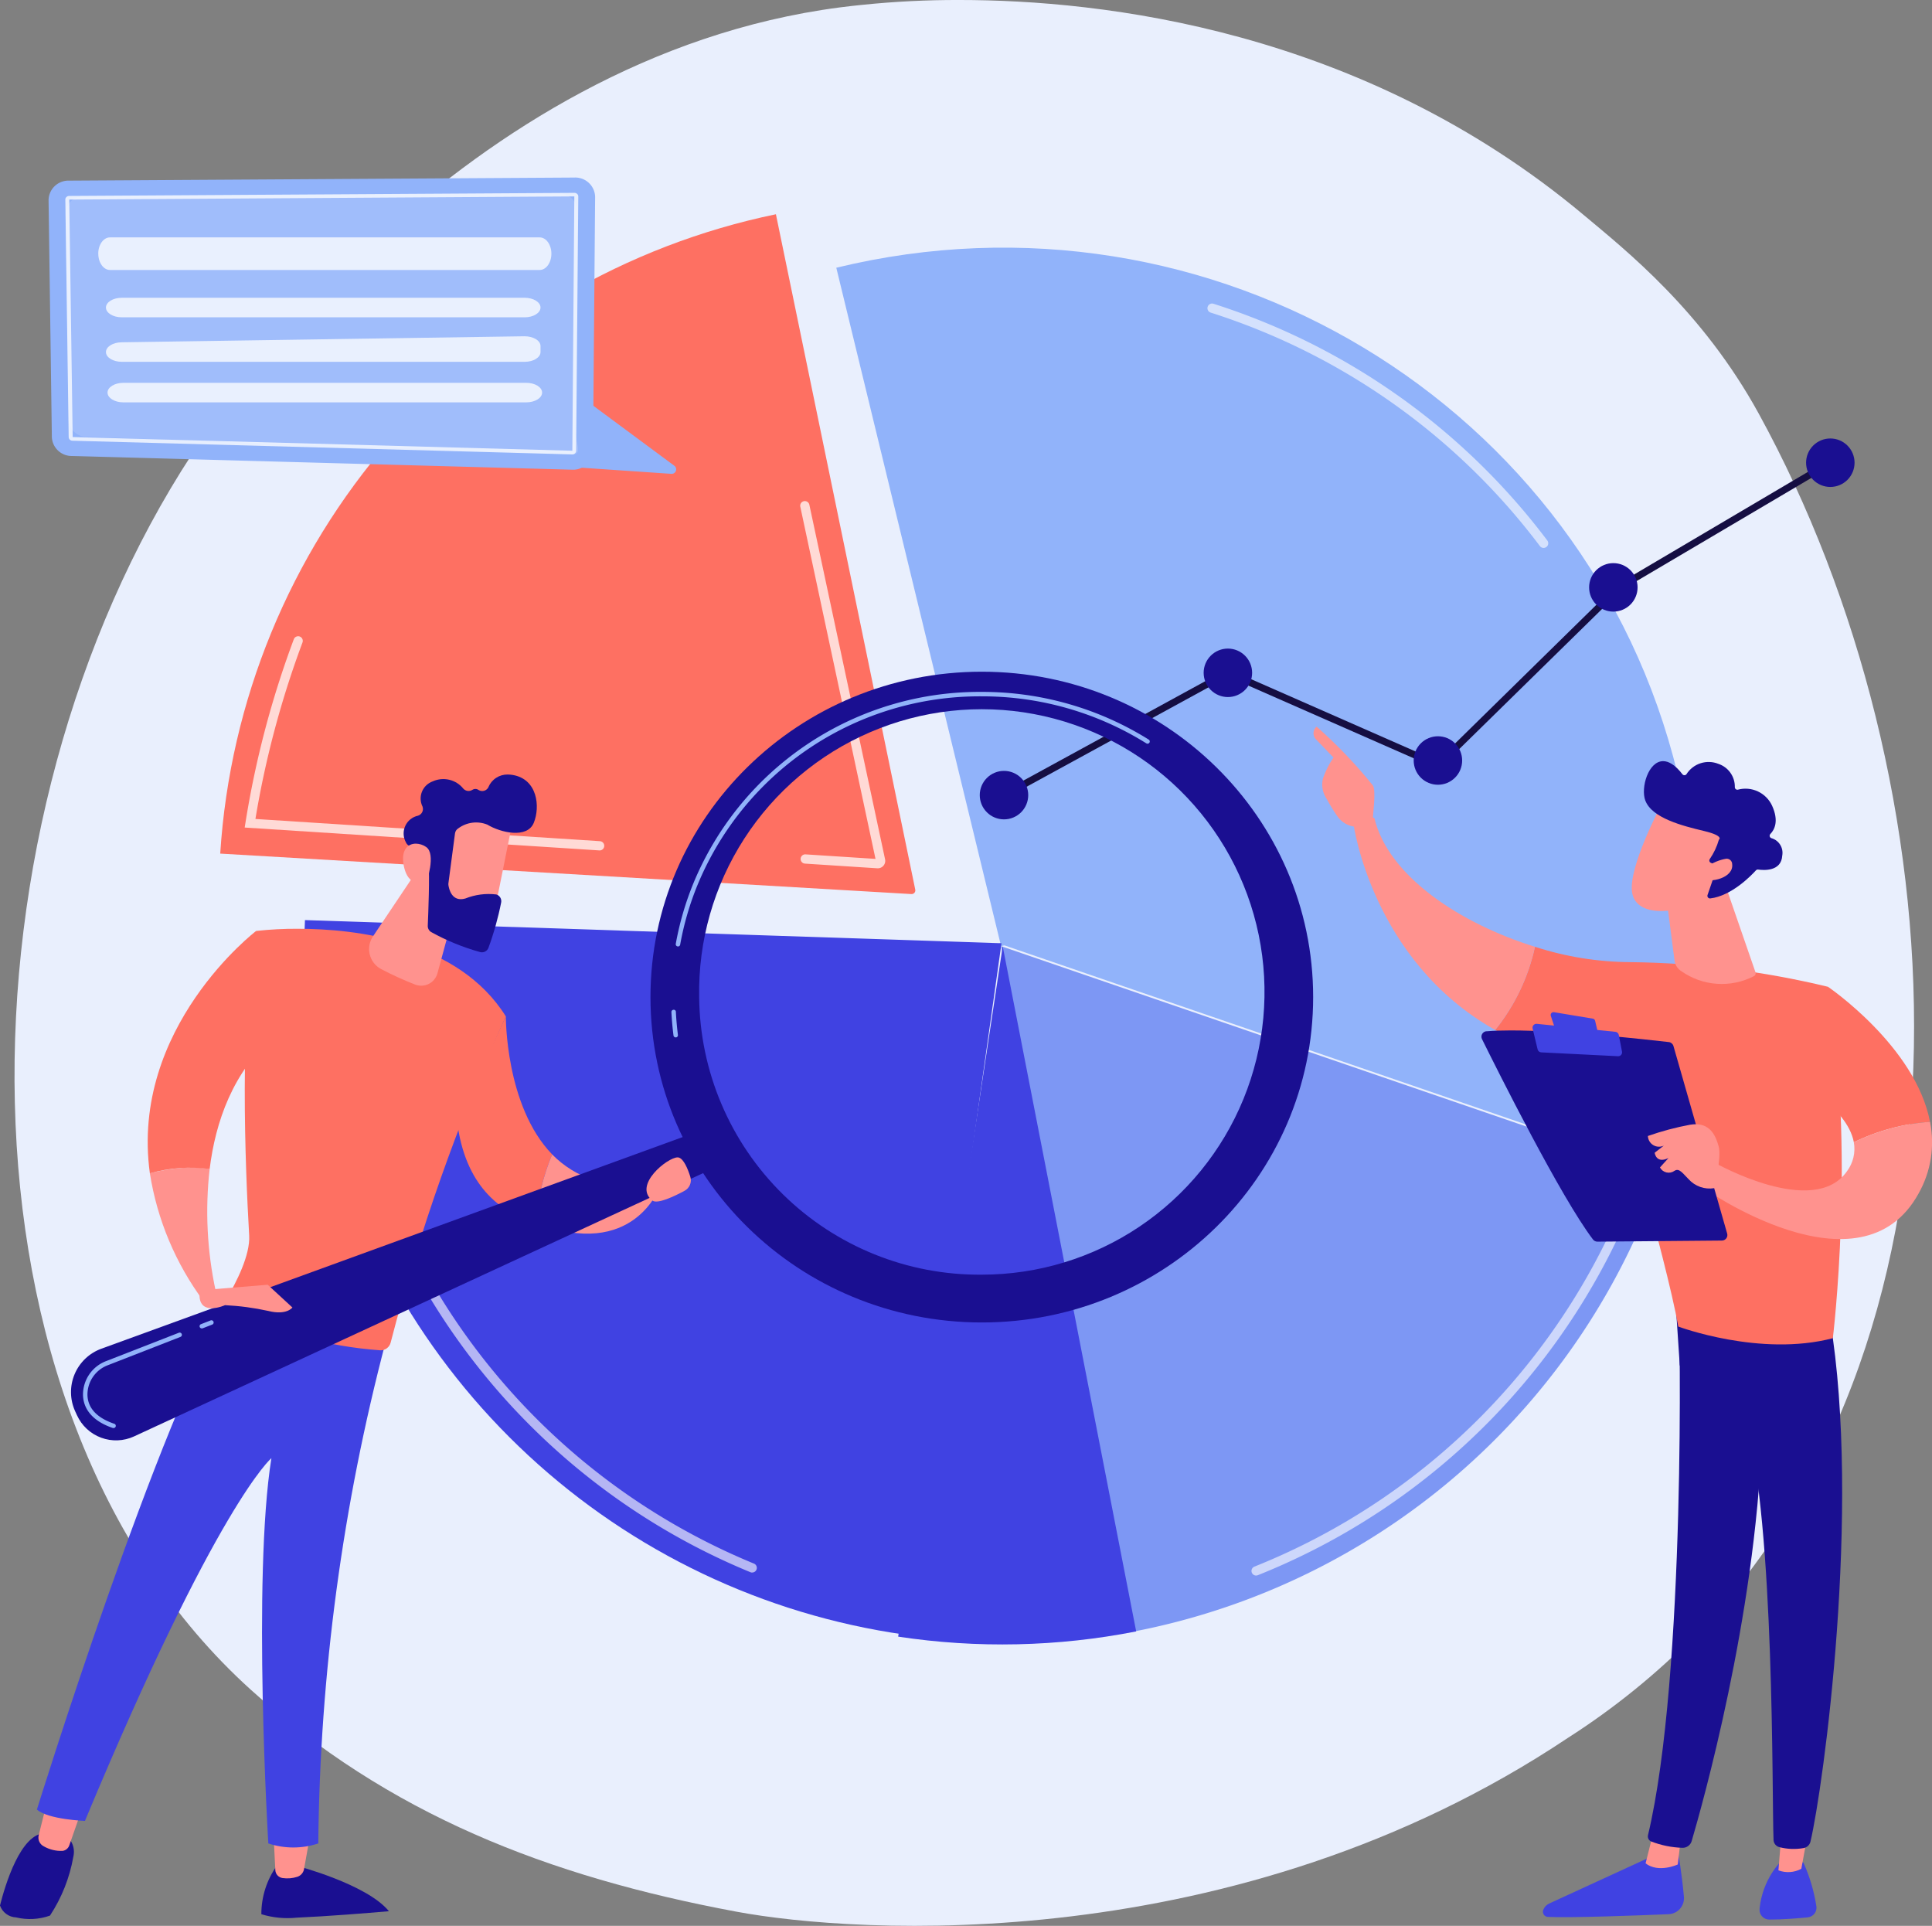 <svg xmlns="http://www.w3.org/2000/svg" xmlns:xlink="http://www.w3.org/1999/xlink" width="176.25" height="175.67" viewBox="0 0 176.25 175.67">
  <rect x="0" y="0" width="176.25" height="175.67" fill="#808080" stroke="none"/>
  <defs>
    <clipPath id="clip-path">
      <path id="Trazado_273663" data-name="Trazado 273663" d="M147.619,68.57c-.555.059-1.19.122-2.04.233-34.743,4.542-56.488,36.773-59.07,40.719-21.777,33.273-23.163,86.986,5.337,112.735,12.541,11.331,27.033,17.035,44.327,20.253,10.719,2,45.494,4.4,75.822-15.851a66.736,66.736,0,0,0,11.711-9.507c26.978-27.807,24.091-77.826,5.7-111.31-5.139-9.356-12.058-14.835-15.946-18.092-20.3-17-44.027-19.623-56.966-19.623a83.729,83.729,0,0,0-8.873.443" fill="none"/>
    </clipPath>
    <linearGradient id="linear-gradient" x1="-0.106" y1="1.595" x2="-0.102" y2="1.595" gradientUnits="objectBoundingBox">
      <stop offset="0" stop-color="#dae3fe"/>
      <stop offset="1" stop-color="#e9effd"/>
    </linearGradient>
    <clipPath id="clip-path-2">
      <path id="Trazado_273667" data-name="Trazado 273667" d="M89.06,145.991l63.055,3.691a.338.338,0,0,0,.351-.406L139.754,87.671a63.707,63.707,0,0,0-50.694,58.32" fill="none"/>
    </clipPath>
    <linearGradient id="linear-gradient-2" x1="-1.24" y1="5.058" x2="-1.226" y2="5.058" gradientUnits="objectBoundingBox">
      <stop offset="0" stop-color="#ff928e"/>
      <stop offset="1" stop-color="#fe7062"/>
    </linearGradient>
    <clipPath id="clip-path-3">
      <path id="Trazado_273668" data-name="Trazado 273668" d="M98.289,167.991a63.7,63.7,0,0,0,53.152,49.235l8.892-63.058-63.541-2.112a56.469,56.469,0,0,0,1.5,15.935" fill="none"/>
    </clipPath>
    <linearGradient id="linear-gradient-3" x1="-0.966" y1="3.442" x2="-0.954" y2="3.442" gradientUnits="objectBoundingBox">
      <stop offset="0" stop-color="#4f52ff"/>
      <stop offset="1" stop-color="#4042e2"/>
    </linearGradient>
    <clipPath id="clip-path-4">
      <path id="Trazado_273669" data-name="Trazado 273669" d="M150.907,217.418a63.47,63.47,0,0,0,21.713-.476l-12.177-62.5Z" fill="none"/>
    </clipPath>
    <linearGradient id="linear-gradient-4" x1="-2.135" y1="4.749" x2="-2.119" y2="4.749" xlink:href="#linear-gradient-3"/>
    <clipPath id="clip-path-5">
      <rect id="Rectángulo_322751" data-name="Rectángulo 322751" width="37.578" height="45.575" transform="translate(100.436 165.999)" fill="none"/>
    </clipPath>
    <clipPath id="clip-path-6">
      <rect id="Rectángulo_322752" data-name="Rectángulo 322752" width="35.392" height="35.912" transform="translate(183.139 175.934)" fill="none"/>
    </clipPath>
    <clipPath id="clip-path-7">
      <rect id="Rectángulo_322753" data-name="Rectángulo 322753" width="31.074" height="22.287" transform="translate(179.138 95.82)" fill="none"/>
    </clipPath>
    <clipPath id="clip-path-8">
      <rect id="Rectángulo_322754" data-name="Rectángulo 322754" width="32.802" height="19.537" transform="translate(91.294 126.159)" fill="none"/>
    </clipPath>
    <clipPath id="clip-path-9">
      <rect id="Rectángulo_322755" data-name="Rectángulo 322755" width="7.761" height="33.508" transform="translate(141.968 113.823)" fill="none"/>
    </clipPath>
    <clipPath id="clip-path-10">
      <path id="Trazado_273675" data-name="Trazado 273675" d="M216.516,121.433l-.034.019-16.4,16.091-19.108-8.4-20.561,11.235.3.557L181,129.85l19.215,8.446,16.655-16.336L236.1,110.609l-.322-.546Z" fill="none"/>
    </clipPath>
    <linearGradient id="linear-gradient-5" x1="-2.119" y1="4.703" x2="-2.106" y2="4.703" gradientUnits="objectBoundingBox">
      <stop offset="0" stop-color="#2b3582"/>
      <stop offset="1" stop-color="#150e42"/>
    </linearGradient>
    <clipPath id="clip-path-11">
      <path id="Trazado_273676" data-name="Trazado 273676" d="M158.35,140.657a2.211,2.211,0,1,0,2.211-2.211,2.211,2.211,0,0,0-2.211,2.211" fill="none"/>
    </clipPath>
    <linearGradient id="linear-gradient-6" x1="-25.176" y1="48.487" x2="-25.016" y2="48.487" gradientUnits="objectBoundingBox">
      <stop offset="0" stop-color="#09005d"/>
      <stop offset="1" stop-color="#1a0f91"/>
    </linearGradient>
    <clipPath id="clip-path-12">
      <path id="Trazado_273677" data-name="Trazado 273677" d="M178.775,129.5a2.211,2.211,0,1,0,2.211-2.211,2.211,2.211,0,0,0-2.211,2.211" fill="none"/>
    </clipPath>
    <linearGradient id="linear-gradient-7" x1="-28.442" y1="50.272" x2="-28.283" y2="50.272" xlink:href="#linear-gradient-6"/>
    <clipPath id="clip-path-13">
      <path id="Trazado_273678" data-name="Trazado 273678" d="M197.936,137.5a2.211,2.211,0,1,0,2.211-2.212,2.211,2.211,0,0,0-2.211,2.212" fill="none"/>
    </clipPath>
    <linearGradient id="linear-gradient-8" x1="-31.503" y1="48.986" x2="-31.343" y2="48.986" xlink:href="#linear-gradient-6"/>
    <clipPath id="clip-path-14">
      <path id="Trazado_273679" data-name="Trazado 273679" d="M213.939,121.706a2.211,2.211,0,1,0,2.211-2.211,2.21,2.21,0,0,0-2.211,2.211" fill="none"/>
    </clipPath>
    <linearGradient id="linear-gradient-9" x1="-34.066" y1="51.517" x2="-33.906" y2="51.517" xlink:href="#linear-gradient-6"/>
    <clipPath id="clip-path-15">
      <path id="Trazado_273680" data-name="Trazado 273680" d="M233.733,110.336a2.211,2.211,0,1,0,2.21-2.212,2.21,2.21,0,0,0-2.21,2.212" fill="none"/>
    </clipPath>
    <linearGradient id="linear-gradient-10" x1="-37.231" y1="53.335" x2="-37.071" y2="53.335" xlink:href="#linear-gradient-6"/>
    <clipPath id="clip-path-16">
      <path id="Trazado_273682" data-name="Trazado 273682" d="M94.222,238.321a7.577,7.577,0,0,0-1.41,4.417,8.125,8.125,0,0,0,3.218.315c2.807-.124,6.368-.412,8.42-.589-2.017-2.475-8.42-4.143-8.42-4.143Z" fill="none"/>
    </clipPath>
    <linearGradient id="linear-gradient-11" x1="-7.964" y1="42.116" x2="-7.878" y2="42.116" xlink:href="#linear-gradient-6"/>
    <clipPath id="clip-path-17">
      <path id="Trazado_273683" data-name="Trazado 273683" d="M93.918,235.369l.169,3.349a.765.765,0,0,0,.652.719,3,3,0,0,0,1.359-.112.91.91,0,0,0,.608-.7l.585-3.26Z" fill="none"/>
    </clipPath>
    <linearGradient id="linear-gradient-12" x1="-27.844" y1="49.772" x2="-27.548" y2="49.772" gradientUnits="objectBoundingBox">
      <stop offset="0" stop-color="#febbba"/>
      <stop offset="1" stop-color="#ff928e"/>
    </linearGradient>
    <clipPath id="clip-path-18">
      <path id="Trazado_273685" data-name="Trazado 273685" d="M68.97,241.947a1.623,1.623,0,0,0,1.46,1.081,5.435,5.435,0,0,0,3.1-.164,14.247,14.247,0,0,0,2.129-5.36,1.884,1.884,0,0,0-1.029-2.157H73.1c-2.253,0-3.667,4.754-4.132,6.6" fill="none"/>
    </clipPath>
    <linearGradient id="linear-gradient-13" x1="-9.83" y1="26.037" x2="-9.688" y2="26.037" xlink:href="#linear-gradient-6"/>
    <clipPath id="clip-path-19">
      <path id="Trazado_273686" data-name="Trazado 273686" d="M72.5,235.533a.893.893,0,0,0,.465,1.013,3.164,3.164,0,0,0,1.715.415.747.747,0,0,0,.609-.5L76.5,233l-3.177-.758Z" fill="none"/>
    </clipPath>
    <linearGradient id="linear-gradient-14" x1="-17.627" y1="43.488" x2="-17.384" y2="43.488" xlink:href="#linear-gradient-12"/>
    <clipPath id="clip-path-20">
      <path id="Trazado_273687" data-name="Trazado 273687" d="M72.338,233.192c1.031.913,4.382,1.034,4.382,1.034,12.07-28.971,17.008-33.087,17.008-33.087-1.743,10.935-.281,35.143-.281,35.143a7.231,7.231,0,0,0,4.559,0,186.635,186.635,0,0,1,6.165-45.822c-8.158-.183-12.5-2.975-13.914-4.1-6.8,10.964-17.919,46.827-17.919,46.827" fill="none"/>
    </clipPath>
    <linearGradient id="linear-gradient-15" x1="-0.998" y1="4.458" x2="-0.981" y2="4.458" xlink:href="#linear-gradient-3"/>
    <clipPath id="clip-path-21">
      <path id="Trazado_273688" data-name="Trazado 273688" d="M92.329,153.048c-1.544,7.7-.991,21.488-.627,27.777.1,1.767-1.131,4.217-2.129,5.889a.524.524,0,0,0,.212.737,36.347,36.347,0,0,0,13.882,3.849.935.935,0,0,0,.94-.7,182.631,182.631,0,0,1,10.51-29.759c-4.346-6.941-13.706-7.993-18.978-7.993a32.4,32.4,0,0,0-3.81.2" fill="none"/>
    </clipPath>
    <linearGradient id="linear-gradient-16" x1="-1.831" y1="6.32" x2="-1.808" y2="6.32" xlink:href="#linear-gradient-2"/>
    <clipPath id="clip-path-22">
      <path id="Trazado_273689" data-name="Trazado 273689" d="M99.007,195.711a12.129,12.129,0,0,0-4.785,4.155.386.386,0,1,0,.66.4,11.56,11.56,0,0,1,4.462-3.861.386.386,0,0,0-.169-.734.391.391,0,0,0-.168.038" fill="none"/>
    </clipPath>
    <linearGradient id="linear-gradient-17" x1="-16.228" y1="47.972" x2="-16.055" y2="47.972" xlink:href="#linear-gradient-3"/>
    <clipPath id="clip-path-23">
      <path id="Trazado_273690" data-name="Trazado 273690" d="M82.643,175.155a26.494,26.494,0,0,0,4.894,11.658l1.114-.908a34.4,34.4,0,0,1-.555-11.143,8.456,8.456,0,0,0-1.611-.143,16.171,16.171,0,0,0-3.842.536" fill="none"/>
    </clipPath>
    <linearGradient id="linear-gradient-18" x1="-6.307" y1="20.331" x2="-6.228" y2="20.331" xlink:href="#linear-gradient-12"/>
    <clipPath id="clip-path-24">
      <path id="Trazado_273691" data-name="Trazado 273691" d="M82.643,175.155a13.33,13.33,0,0,1,5.453-.393c.527-4.268,2.1-8.9,5.958-12.21l-1.725-9.5s-11.523,8.809-9.686,22.107" fill="none"/>
    </clipPath>
    <linearGradient id="linear-gradient-19" x1="-3.141" y1="11.312" x2="-3.099" y2="11.312" xlink:href="#linear-gradient-2"/>
    <clipPath id="clip-path-25">
      <path id="Trazado_273692" data-name="Trazado 273692" d="M110.669,170.422c.72,5.784,3.826,8.285,7.177,9.244a20.326,20.326,0,0,1,1.494-6.239c-4.281-4.419-4.223-12.585-4.223-12.585Z" fill="none"/>
    </clipPath>
    <linearGradient id="linear-gradient-20" x1="-5.756" y1="13.897" x2="-5.701" y2="13.897" xlink:href="#linear-gradient-2"/>
    <clipPath id="clip-path-26">
      <path id="Trazado_273693" data-name="Trazado 273693" d="M117.846,179.666c8.938,3.468,11.3-3.258,11.3-3.258l-1.651-.291a9.361,9.361,0,0,1-8.157-2.69,20.326,20.326,0,0,0-1.494,6.239" fill="none"/>
    </clipPath>
    <linearGradient id="linear-gradient-21" x1="-10.427" y1="27.526" x2="-10.339" y2="27.526" xlink:href="#linear-gradient-12"/>
    <clipPath id="clip-path-27">
      <path id="Trazado_273694" data-name="Trazado 273694" d="M102.993,153.544a2.068,2.068,0,0,0,.73,2.973,30.922,30.922,0,0,0,3.1,1.414,1.536,1.536,0,0,0,2.054-1.021l2.148-7.9-3.563-2.129Z" fill="none"/>
    </clipPath>
    <linearGradient id="linear-gradient-22" x1="-8.827" y1="33.343" x2="-8.739" y2="33.343" xlink:href="#linear-gradient-12"/>
    <clipPath id="clip-path-28">
      <path id="Trazado_273695" data-name="Trazado 273695" d="M78.217,191.153a4.214,4.214,0,0,0-2.394,5.7l.168.367a3.916,3.916,0,0,0,5.209,1.933l53.431-24.717-1.386-3.315Z" fill="none"/>
    </clipPath>
    <linearGradient id="linear-gradient-23" x1="-1.083" y1="5.824" x2="-1.068" y2="5.824" xlink:href="#linear-gradient-6"/>
    <clipPath id="clip-path-29">
      <path id="Trazado_273697" data-name="Trazado 273697" d="M132.752,159.078A25.79,25.79,0,1,1,158.538,184.4a25.556,25.556,0,0,1-25.786-25.321m-4.441,0c0,16.392,13.533,29.681,30.227,29.681s30.226-13.289,30.226-29.681-13.533-29.68-30.226-29.68-30.227,13.288-30.227,29.68" fill="none"/>
    </clipPath>
    <linearGradient id="linear-gradient-24" x1="-2.122" y1="5.245" x2="-2.106" y2="5.245" xlink:href="#linear-gradient-6"/>
    <clipPath id="clip-path-30">
      <path id="Trazado_273699" data-name="Trazado 273699" d="M109.348,142.22l-.466,8.664,5.044,1.142s1.811-8.873,1.791-9.009c-.142-.988-1.367-1.267-2.706-1.267a18.114,18.114,0,0,0-3.663.47" fill="none"/>
    </clipPath>
    <linearGradient id="linear-gradient-25" x1="-8.624" y1="27.301" x2="-8.543" y2="27.301" xlink:href="#linear-gradient-12"/>
    <clipPath id="clip-path-31">
      <path id="Trazado_273700" data-name="Trazado 273700" d="M113.532,139.925a.63.63,0,0,1-.893.27.5.5,0,0,0-.575-.019.642.642,0,0,1-.817-.1,2.341,2.341,0,0,0-2.8-.674,1.659,1.659,0,0,0-.931,2.3.642.642,0,0,1-.406.829,1.66,1.66,0,0,0-1.116,2.42.625.625,0,0,0,.349.35c.489.2,1.614.747,1.721,1.664.113.977-.021,4.463-.07,5.609a.639.639,0,0,0,.312.576,20.548,20.548,0,0,0,4.447,1.819.637.637,0,0,0,.775-.377,27.582,27.582,0,0,0,1.16-4.134.639.639,0,0,0-.44-.74,5.764,5.764,0,0,0-2.831.37c-1.223.346-1.488-.865-1.539-1.222a.669.669,0,0,1,0-.173l.6-4.543a.634.634,0,0,1,.3-.461,2.735,2.735,0,0,1,2.648-.342c1.218.739,3.645,1.3,4.241-.169s.34-3.973-1.92-4.36a2.769,2.769,0,0,0-.464-.041,1.876,1.876,0,0,0-1.757,1.148" fill="none"/>
    </clipPath>
    <linearGradient id="linear-gradient-26" x1="-5.797" y1="20.414" x2="-5.741" y2="20.414" xlink:href="#linear-gradient-6"/>
    <clipPath id="clip-path-32">
      <path id="Trazado_273701" data-name="Trazado 273701" d="M105.781,146.96c.387,2.345,2.083,1.661,2.083,1.661s.929-2.6-.026-3.239a1.7,1.7,0,0,0-.93-.3c-.721,0-1.345.558-1.127,1.875" fill="none"/>
    </clipPath>
    <linearGradient id="linear-gradient-27" x1="-19.674" y1="58.108" x2="-19.486" y2="58.108" xlink:href="#linear-gradient-12"/>
    <clipPath id="clip-path-33">
      <path id="Trazado_273702" data-name="Trazado 273702" d="M88.191,185.747l-1.022.535c.028,1.941,2.329.9,2.329.9a23.792,23.792,0,0,1,3.949.527c1.666.423,2.2-.313,2.2-.313l-2.254-2.077Z" fill="none"/>
    </clipPath>
    <linearGradient id="linear-gradient-28" x1="-10.553" y1="33.093" x2="-10.432" y2="33.093" xlink:href="#linear-gradient-12"/>
    <clipPath id="clip-path-34">
      <path id="Trazado_273703" data-name="Trazado 273703" d="M128.486,177.639c.45.351,1.991-.382,2.934-.89a1.084,1.084,0,0,0,.524-1.282c-.226-.716-.6-1.64-1.071-1.756a.346.346,0,0,0-.089-.01c-.917,0-4.088,2.539-2.3,3.938" fill="none"/>
    </clipPath>
    <linearGradient id="linear-gradient-29" x1="-23.436" y1="62.252" x2="-23.251" y2="62.252" xlink:href="#linear-gradient-12"/>
    <clipPath id="clip-path-35">
      <path id="Trazado_273706" data-name="Trazado 273706" d="M220.262,237.183l-9.961,4.578a1.066,1.066,0,0,0-.543.572.475.475,0,0,0,.418.651c2.164.1,8.2-.132,11.013-.249a1.459,1.459,0,0,0,1.4-1.581c-.184-2.117-.562-4.256-.562-4.256Z" fill="none"/>
    </clipPath>
    <linearGradient id="linear-gradient-30" x1="-15.199" y1="15.523" x2="-15.126" y2="15.523" xlink:href="#linear-gradient-3"/>
    <clipPath id="clip-path-36">
      <path id="Trazado_273707" data-name="Trazado 273707" d="M219.091,238.1c1.192.914,2.937.1,2.937.1l.3-2.558-2.518-.4Z" fill="none"/>
    </clipPath>
    <linearGradient id="linear-gradient-31" x1="-67.621" y1="54.558" x2="-67.312" y2="54.558" xlink:href="#linear-gradient-12"/>
    <clipPath id="clip-path-37">
      <path id="Trazado_273708" data-name="Trazado 273708" d="M222.1,187.548c.131.668.7,33.337-2.788,47.977a.5.5,0,0,0,.291.578,8.645,8.645,0,0,0,2.844.578.856.856,0,0,0,.849-.614c1-3.4,5.782-20.415,6.4-36.673.7-18.165,0-.618,0-.618l-.408-11.229Z" fill="none"/>
    </clipPath>
    <linearGradient id="linear-gradient-32" x1="-19.675" y1="4.684" x2="-19.585" y2="4.684" xlink:href="#linear-gradient-6"/>
    <clipPath id="clip-path-38">
      <path id="Trazado_273709" data-name="Trazado 273709" d="M231.238,238.136a7.48,7.48,0,0,0-1.747,4.1.887.887,0,0,0,.878.99c1.148.008,2.582-.11,3.512-.2a.888.888,0,0,0,.783-1.066,15.4,15.4,0,0,0-1.183-3.948Z" fill="none"/>
    </clipPath>
    <linearGradient id="linear-gradient-33" x1="-30.575" y1="27.316" x2="-30.441" y2="27.316" xlink:href="#linear-gradient-3"/>
    <clipPath id="clip-path-39">
      <path id="Trazado_273710" data-name="Trazado 273710" d="M231.211,238.736a2.5,2.5,0,0,0,2.089-.144l.709-3.868-2.46-.151Z" fill="none"/>
    </clipPath>
    <linearGradient id="linear-gradient-34" x1="-82.634" y1="45.39" x2="-82.277" y2="45.39" xlink:href="#linear-gradient-12"/>
    <clipPath id="clip-path-40">
      <path id="Trazado_273711" data-name="Trazado 273711" d="M222.21,192.678l5.165,3.672a2.206,2.206,0,0,1,.853,1.221c2.662,9.737,2.379,34.377,2.536,38.39a.709.709,0,0,0,.51.654,5.205,5.205,0,0,0,2.234.089.777.777,0,0,0,.625-.588c1.172-4.964,4.648-30.329,1.792-47.565l-14.111-1.808Z" fill="none"/>
    </clipPath>
    <linearGradient id="linear-gradient-35" x1="-13.073" y1="5.068" x2="-13.014" y2="5.068" xlink:href="#linear-gradient-6"/>
    <clipPath id="clip-path-41">
      <path id="Trazado_273712" data-name="Trazado 273712" d="M205.371,162.079a28.2,28.2,0,0,0,10.463,3.321s5.139,17.512,6.24,23.733c0,0,7.475,2.8,14.1,1.062,0,0,2.1-17.17-.446-32.056a80.5,80.5,0,0,0-18-2.247,28.725,28.725,0,0,1-8.728-1.4,18.341,18.341,0,0,1-3.627,7.587" fill="none"/>
    </clipPath>
    <linearGradient id="linear-gradient-36" x1="-3.992" y1="6.061" x2="-3.971" y2="6.061" xlink:href="#linear-gradient-2"/>
    <clipPath id="clip-path-42">
      <path id="Trazado_273713" data-name="Trazado 273713" d="M192.444,143.285s1.667,12.464,12.927,18.794A18.341,18.341,0,0,0,209,154.492c-6.785-2.108-13.389-6.422-14.648-11.742a1.61,1.61,0,0,0-.607-.114,1.643,1.643,0,0,0-1.3.649" fill="none"/>
    </clipPath>
    <linearGradient id="linear-gradient-37" x1="-11.625" y1="15.332" x2="-11.565" y2="15.332" xlink:href="#linear-gradient-12"/>
    <clipPath id="clip-path-43">
      <path id="Trazado_273714" data-name="Trazado 273714" d="M188.978,135.519l1.641,1.709a7.95,7.95,0,0,0-.958,1.9,2.3,2.3,0,0,0,.229,1.692c.288.519.681,1.193,1.053,1.722a2.269,2.269,0,0,0,1.706,1.006c-.089.28.93.706,1.531-.438.02-.548.354-2.9.026-3.344a43.729,43.729,0,0,0-5.127-5.36.8.8,0,0,0-.1,1.118" fill="none"/>
    </clipPath>
    <linearGradient id="linear-gradient-38" x1="-19.702" y1="26.845" x2="-19.597" y2="26.845" xlink:href="#linear-gradient-12"/>
    <clipPath id="clip-path-44">
      <path id="Trazado_273715" data-name="Trazado 273715" d="M191.187,139.3a17.211,17.211,0,0,1,.781,3.047l1.334-1.479-.47-1.263-1.495-1.267c-.31.159-.483.42-.15.962" fill="none"/>
    </clipPath>
    <linearGradient id="linear-gradient-39" x1="-44.824" y1="64.477" x2="-44.588" y2="64.477" xlink:href="#linear-gradient-12"/>
    <clipPath id="clip-path-45">
      <path id="Trazado_273716" data-name="Trazado 273716" d="M232.446,166.426s5.051,2.643,5.643,5.894a18.914,18.914,0,0,1,6.949-1.862c-1.314-6.887-9.309-12.319-9.309-12.319Z" fill="none"/>
    </clipPath>
    <linearGradient id="linear-gradient-40" x1="-12.216" y1="15.533" x2="-12.162" y2="15.533" xlink:href="#linear-gradient-2"/>
    <clipPath id="clip-path-46">
      <path id="Trazado_273717" data-name="Trazado 273717" d="M238.089,172.32a3.409,3.409,0,0,1-.625,2.646c-3.028,4.331-12-.741-12-.741l-1.188,2.213s14.428,10.241,19.732.536a9.5,9.5,0,0,0,1.034-6.516,18.914,18.914,0,0,0-6.949,1.862" fill="none"/>
    </clipPath>
    <linearGradient id="linear-gradient-41" x1="-10.598" y1="16.654" x2="-10.551" y2="16.654" xlink:href="#linear-gradient-12"/>
    <clipPath id="clip-path-47">
      <path id="Trazado_273718" data-name="Trazado 273718" d="M204.576,162.192a.5.5,0,0,0-.408.72c1.411,2.855,7.217,14.471,10.124,18.276a.5.5,0,0,0,.4.2l11.366-.1a.5.5,0,0,0,.476-.638l-4.9-17.107a.5.5,0,0,0-.422-.36c-.887-.1-3.458-.395-6.428-.646-2.649-.224-5.613-.416-7.981-.416-.831,0-1.587.024-2.232.078" fill="none"/>
    </clipPath>
    <linearGradient id="linear-gradient-42" x1="-8.464" y1="10.653" x2="-8.422" y2="10.653" xlink:href="#linear-gradient-6"/>
    <clipPath id="clip-path-48">
      <path id="Trazado_273719" data-name="Trazado 273719" d="M210.445,160.787l.352,1.066a.257.257,0,0,0,.208.172l3.418.457a.255.255,0,0,0,.282-.311l-.218-.93a.256.256,0,0,0-.206-.194l-3.552-.591a.216.216,0,0,0-.043,0,.255.255,0,0,0-.241.335" fill="none"/>
    </clipPath>
    <linearGradient id="linear-gradient-43" x1="-44.707" y1="94.565" x2="-44.494" y2="94.565" xlink:href="#linear-gradient-3"/>
    <clipPath id="clip-path-49">
      <path id="Trazado_273720" data-name="Trazado 273720" d="M208.786,161.951l.456,1.9a.352.352,0,0,0,.325.27l7.009.352a.352.352,0,0,0,.364-.418l-.293-1.524a.351.351,0,0,0-.31-.284l-7.173-.728a.236.236,0,0,0-.037,0,.352.352,0,0,0-.341.435" fill="none"/>
    </clipPath>
    <linearGradient id="linear-gradient-44" x1="-24.174" y1="65.329" x2="-24.058" y2="65.329" xlink:href="#linear-gradient-3"/>
    <clipPath id="clip-path-50">
      <path id="Trazado_273721" data-name="Trazado 273721" d="M223.176,170.717a25.971,25.971,0,0,0-3.875,1.033,1.016,1.016,0,0,0,1.456.878l-.837.649s.12,1.038,1.261.483l-.779.86a.907.907,0,0,0,1.329.306c.435-.283.753.242,1.288.768a2.581,2.581,0,0,0,2.336.815s.682-2.805.406-3.8c-.248-.9-.707-2.031-2.1-2.031a2.973,2.973,0,0,0-.48.041" fill="none"/>
    </clipPath>
    <linearGradient id="linear-gradient-45" x1="-32.557" y1="45.03" x2="-32.408" y2="45.03" xlink:href="#linear-gradient-12"/>
    <clipPath id="clip-path-51">
      <path id="Trazado_273722" data-name="Trazado 273722" d="M220.853,148.943l.881,6.817a1.337,1.337,0,0,0,.616.954,6.4,6.4,0,0,0,6.64.447.285.285,0,0,0,.129-.342l-2.723-7.876Z" fill="none"/>
    </clipPath>
    <linearGradient id="linear-gradient-46" x1="-20.658" y1="25.06" x2="-20.564" y2="25.06" xlink:href="#linear-gradient-12"/>
    <clipPath id="clip-path-52">
      <path id="Trazado_273723" data-name="Trazado 273723" d="M217.863,149.553c.383,2.274,4.09,2.112,7.326.264l2.262-6.078-6.981-2.089s-2.99,5.63-2.607,7.9" fill="none"/>
    </clipPath>
    <linearGradient id="linear-gradient-47" x1="-15.607" y1="21.685" x2="-15.534" y2="21.685" xlink:href="#linear-gradient-12"/>
    <clipPath id="clip-path-53">
      <path id="Trazado_273724" data-name="Trazado 273724" d="M219.063,141.139c.6,1.623,3.44,2.33,5.346,2.786s1.368.8,1.368.8a6.019,6.019,0,0,1-.833,1.766.233.233,0,0,0,.1.34l.42.187a.232.232,0,0,1,.126.289l-.848,2.463a.236.236,0,0,0,.246.31c1.959-.228,3.767-2.116,4.17-2.56a.228.228,0,0,1,.205-.073c.469.068,2.114.2,2.195-1.274a1.391,1.391,0,0,0-.982-1.589.231.231,0,0,1-.1-.384c.377-.388.792-1.182.154-2.583a2.673,2.673,0,0,0-3.124-1.456.231.231,0,0,1-.273-.237,2.193,2.193,0,0,0-1.5-2.12,2.393,2.393,0,0,0-2.914.946.231.231,0,0,1-.368,0c-.661-.858-1.255-1.192-1.758-1.192-1.357,0-2.056,2.429-1.631,3.582" fill="none"/>
    </clipPath>
    <linearGradient id="linear-gradient-48" x1="-11.861" y1="16.815" x2="-11.806" y2="16.815" xlink:href="#linear-gradient-6"/>
    <clipPath id="clip-path-54">
      <path id="Trazado_273725" data-name="Trazado 273725" d="M224.705,147.182l-.659,1.092c1.027.459,3.1-.092,2.944-1.323a.5.5,0,0,0-.552-.493,4.267,4.267,0,0,0-1.733.724" fill="none"/>
    </clipPath>
    <linearGradient id="linear-gradient-49" x1="-58.384" y1="82.924" x2="-58.123" y2="82.924" xlink:href="#linear-gradient-12"/>
    <clipPath id="clip-path-55">
      <rect id="Rectángulo_322809" data-name="Rectángulo 322809" width="46.761" height="23.799" transform="translate(74.946 85.778)" fill="none"/>
    </clipPath>
    <clipPath id="clip-path-56">
      <rect id="Rectángulo_322810" data-name="Rectángulo 322810" width="46.802" height="23.858" transform="translate(74.932 85.719)" fill="none"/>
    </clipPath>
    <clipPath id="clip-path-57">
      <rect id="Rectángulo_322811" data-name="Rectángulo 322811" width="41.332" height="2.972" transform="translate(77.937 89.782)" fill="none"/>
    </clipPath>
    <clipPath id="clip-path-58">
      <rect id="Rectángulo_322812" data-name="Rectángulo 322812" width="39.644" height="1.783" transform="translate(78.636 95.289)" fill="none"/>
    </clipPath>
    <clipPath id="clip-path-59">
      <rect id="Rectángulo_322813" data-name="Rectángulo 322813" width="39.644" height="2.33" transform="translate(78.636 98.801)" fill="none"/>
    </clipPath>
    <clipPath id="clip-path-60">
      <rect id="Rectángulo_322814" data-name="Rectángulo 322814" width="39.644" height="1.783" transform="translate(78.781 103.047)" fill="none"/>
    </clipPath>
  </defs>
  <g id="Grupo_1070880" data-name="Grupo 1070880" transform="translate(2190.03 11212.739)">
    <g id="Grupo_255882" data-name="Grupo 255882" transform="translate(-2259 -11280.866)" clip-path="url(#clip-path)">
      <rect id="Rectángulo_322746" data-name="Rectángulo 322746" width="258.949" height="258.571" transform="matrix(0.729, -0.685, 0.685, 0.729, -25.871, 151.937)" fill="url(#linear-gradient)"/>
    </g>
    <path id="Trazado_273664" data-name="Trazado 273664" d="M222.171,139.4c-.052-.224-.1-.448-.159-.671-8.211-33.806-42.573-54.481-76.749-46.18l15.031,61.881Z" transform="translate(-2259 -11280.866)" fill="#91b3fa"/>
    <path id="Trazado_273665" data-name="Trazado 273665" d="M160.111,154.194l60.237,20.681a63.373,63.373,0,0,0,1.834-34.907c-.087-.379-.178-.755-.271-1.131Z" transform="translate(-2259 -11280.866)" fill="#91b3fa"/>
    <path id="Trazado_273666" data-name="Trazado 273666" d="M160.294,154.434l12.242,62.491q.588-.114,1.176-.24a63.646,63.646,0,0,0,46.82-41.57Z" transform="translate(-2259 -11280.866)" fill="#7d97f4"/>
    <g id="Grupo_255886" data-name="Grupo 255886" transform="translate(-2259 -11280.866)" clip-path="url(#clip-path-2)">
      <rect id="Rectángulo_322748" data-name="Rectángulo 322748" width="69.414" height="70.654" transform="translate(81.426 148.74) rotate(-82.875)" fill="url(#linear-gradient-2)"/>
    </g>
    <g id="Grupo_255888" data-name="Grupo 255888" transform="translate(-2259 -11280.866)" clip-path="url(#clip-path-3)">
      <rect id="Rectángulo_322749" data-name="Rectángulo 322749" width="87.617" height="87.064" transform="translate(69.34 202.613) rotate(-61.736)" fill="url(#linear-gradient-3)"/>
    </g>
    <g id="Grupo_255890" data-name="Grupo 255890" transform="translate(-2259 -11280.866)" clip-path="url(#clip-path-4)">
      <rect id="Rectángulo_322750" data-name="Rectángulo 322750" width="61.392" height="59.848" transform="matrix(0.689, -0.725, 0.725, 0.689, 118.927, 188.111)" fill="url(#linear-gradient-4)"/>
    </g>
    <g id="Grupo_255894" data-name="Grupo 255894" transform="translate(-2259 -11280.866)" opacity="0.61">
      <g id="Grupo_255893" data-name="Grupo 255893">
        <g id="Grupo_255892" data-name="Grupo 255892" clip-path="url(#clip-path-5)">
          <path id="Trazado_273670" data-name="Trazado 273670" d="M137.59,211.573a.416.416,0,0,1-.161-.032A61.547,61.547,0,0,1,101.016,169.1c-.209-.861-.4-1.733-.573-2.6a.423.423,0,0,1,.83-.164c.168.85.359,1.711.565,2.56a60.7,60.7,0,0,0,35.914,41.859.423.423,0,0,1-.162.814" fill="#fff"/>
        </g>
      </g>
    </g>
    <g id="Grupo_255897" data-name="Grupo 255897" transform="translate(-2259 -11280.866)" opacity="0.61">
      <g id="Grupo_255896" data-name="Grupo 255896">
        <g id="Grupo_255895" data-name="Grupo 255895" clip-path="url(#clip-path-6)">
          <path id="Trazado_273671" data-name="Trazado 273671" d="M183.562,211.846a.423.423,0,0,1-.156-.816,60.925,60.925,0,0,0,34.307-34.824.423.423,0,0,1,.79.3,61.772,61.772,0,0,1-34.785,35.308.428.428,0,0,1-.156.03" fill="#fff"/>
        </g>
      </g>
    </g>
    <g id="Grupo_255900" data-name="Grupo 255900" transform="translate(-2259 -11280.866)" opacity="0.61">
      <g id="Grupo_255899" data-name="Grupo 255899">
        <g id="Grupo_255898" data-name="Grupo 255898" clip-path="url(#clip-path-7)">
          <path id="Trazado_273672" data-name="Trazado 273672" d="M209.789,118.107a.423.423,0,0,1-.338-.168,60.632,60.632,0,0,0-30.019-21.293.423.423,0,1,1,.258-.805,61.477,61.477,0,0,1,30.436,21.588.423.423,0,0,1-.337.678" fill="#fff"/>
        </g>
      </g>
    </g>
    <g id="Grupo_255903" data-name="Grupo 255903" transform="translate(-2259 -11280.866)" opacity="0.74">
      <g id="Grupo_255902" data-name="Grupo 255902">
        <g id="Grupo_255901" data-name="Grupo 255901" clip-path="url(#clip-path-8)">
          <path id="Trazado_273673" data-name="Trazado 273673" d="M123.674,145.7h-.029l-32.352-2.086.072-.457a86.679,86.679,0,0,1,4.407-16.715.422.422,0,1,1,.794.289,86.264,86.264,0,0,0-4.294,16.1l31.428,2.027a.423.423,0,0,1-.026.845" fill="#fff"/>
        </g>
      </g>
    </g>
    <g id="Grupo_255906" data-name="Grupo 255906" transform="translate(-2259 -11280.866)" opacity="0.74">
      <g id="Grupo_255905" data-name="Grupo 255905">
        <g id="Grupo_255904" data-name="Grupo 255904" clip-path="url(#clip-path-9)">
          <path id="Trazado_273674" data-name="Trazado 273674" d="M149.049,147.331l-.046,0-6.6-.427a.422.422,0,1,1,.055-.843l6.381.412-6.863-32.137a.423.423,0,0,1,.827-.177l6.909,32.351a.68.68,0,0,1-.664.823m-.163-.646h0Z" fill="#fff"/>
        </g>
      </g>
    </g>
    <g id="Grupo_255909" data-name="Grupo 255909" transform="translate(-2259 -11280.866)" clip-path="url(#clip-path-10)">
      <rect id="Rectángulo_322757" data-name="Rectángulo 322757" width="75.699" height="75.002" transform="translate(144.976 125.16) rotate(-44.37)" fill="url(#linear-gradient-5)"/>
    </g>
    <g id="Grupo_255911" data-name="Grupo 255911" transform="translate(-2259 -11280.866)" clip-path="url(#clip-path-11)">
      <rect id="Rectángulo_322758" data-name="Rectángulo 322758" width="6.253" height="6.253" transform="matrix(0.715, -0.699, 0.699, 0.715, 156.14, 140.608)" fill="url(#linear-gradient-6)"/>
    </g>
    <g id="Grupo_255913" data-name="Grupo 255913" transform="translate(-2259 -11280.866)" clip-path="url(#clip-path-12)">
      <rect id="Rectángulo_322759" data-name="Rectángulo 322759" width="6.253" height="6.253" transform="matrix(0.715, -0.699, 0.699, 0.715, 176.565, 129.448)" fill="url(#linear-gradient-7)"/>
    </g>
    <g id="Grupo_255915" data-name="Grupo 255915" transform="translate(-2259 -11280.866)" clip-path="url(#clip-path-13)">
      <rect id="Rectángulo_322760" data-name="Rectángulo 322760" width="6.254" height="6.254" transform="matrix(0.715, -0.699, 0.699, 0.715, 195.725, 137.45)" fill="url(#linear-gradient-8)"/>
    </g>
    <g id="Grupo_255917" data-name="Grupo 255917" transform="translate(-2259 -11280.866)" clip-path="url(#clip-path-14)">
      <rect id="Rectángulo_322761" data-name="Rectángulo 322761" width="6.253" height="6.253" transform="matrix(0.715, -0.699, 0.699, 0.715, 211.729, 121.657)" fill="url(#linear-gradient-9)"/>
    </g>
    <g id="Grupo_255919" data-name="Grupo 255919" transform="translate(-2259 -11280.866)" clip-path="url(#clip-path-15)">
      <rect id="Rectángulo_322762" data-name="Rectángulo 322762" width="6.253" height="6.253" transform="translate(231.522 110.287) rotate(-44.37)" fill="url(#linear-gradient-10)"/>
    </g>
    <g id="Grupo_255923" data-name="Grupo 255923" transform="translate(-2259 -11280.866)" clip-path="url(#clip-path-16)">
      <rect id="Rectángulo_322764" data-name="Rectángulo 322764" width="11.652" height="4.806" transform="translate(92.798 238.321)" fill="url(#linear-gradient-11)"/>
    </g>
    <g id="Grupo_255925" data-name="Grupo 255925" transform="translate(-2259 -11280.866)" clip-path="url(#clip-path-17)">
      <rect id="Rectángulo_322765" data-name="Rectángulo 322765" width="3.373" height="4.126" transform="translate(93.918 235.369)" fill="url(#linear-gradient-12)"/>
    </g>
    <g id="Grupo_255929" data-name="Grupo 255929" transform="translate(-2259 -11280.866)" clip-path="url(#clip-path-18)">
      <rect id="Rectángulo_322767" data-name="Rectángulo 322767" width="7.016" height="7.888" transform="translate(68.97 235.347)" fill="url(#linear-gradient-13)"/>
    </g>
    <g id="Grupo_255931" data-name="Grupo 255931" transform="translate(-2259 -11280.866)" clip-path="url(#clip-path-19)">
      <rect id="Rectángulo_322768" data-name="Rectángulo 322768" width="4.107" height="4.794" transform="translate(72.396 232.24)" fill="url(#linear-gradient-14)"/>
    </g>
    <g id="Grupo_255933" data-name="Grupo 255933" transform="translate(-2259 -11280.866)" clip-path="url(#clip-path-20)">
      <rect id="Rectángulo_322769" data-name="Rectángulo 322769" width="58.913" height="57.852" transform="translate(47.019 213.772) rotate(-47.268)" fill="url(#linear-gradient-15)"/>
    </g>
    <g id="Grupo_255935" data-name="Grupo 255935" transform="translate(-2259 -11280.866)" clip-path="url(#clip-path-21)">
      <rect id="Rectángulo_322770" data-name="Rectángulo 322770" width="43.88" height="46.153" transform="translate(70.79 167.283) rotate(-37.771)" fill="url(#linear-gradient-16)"/>
    </g>
    <g id="Grupo_255937" data-name="Grupo 255937" transform="translate(-2259 -11280.866)" clip-path="url(#clip-path-22)">
      <rect id="Rectángulo_322771" data-name="Rectángulo 322771" width="5.791" height="5.112" transform="matrix(0.998, -0.062, 0.062, 0.998, 93.816, 195.691)" fill="url(#linear-gradient-17)"/>
    </g>
    <g id="Grupo_255939" data-name="Grupo 255939" transform="translate(-2259 -11280.866)" clip-path="url(#clip-path-23)">
      <rect id="Rectángulo_322772" data-name="Rectángulo 322772" width="12.582" height="13.112" transform="matrix(0.749, -0.663, 0.663, 0.749, 76.591, 179.978)" fill="url(#linear-gradient-18)"/>
    </g>
    <g id="Grupo_255941" data-name="Grupo 255941" transform="translate(-2259 -11280.866)" clip-path="url(#clip-path-24)">
      <rect id="Rectángulo_322773" data-name="Rectángulo 322773" width="24.013" height="25.589" transform="matrix(0.79, -0.613, 0.613, 0.79, 70.103, 161.342)" fill="url(#linear-gradient-19)"/>
    </g>
    <g id="Grupo_255943" data-name="Grupo 255943" transform="translate(-2259 -11280.866)" clip-path="url(#clip-path-25)">
      <rect id="Rectángulo_322774" data-name="Rectángulo 322774" width="18.384" height="20.191" transform="translate(101.555 167.904) rotate(-37.771)" fill="url(#linear-gradient-20)"/>
    </g>
    <g id="Grupo_255945" data-name="Grupo 255945" transform="translate(-2259 -11280.866)" clip-path="url(#clip-path-26)">
      <rect id="Rectángulo_322775" data-name="Rectángulo 322775" width="11.302" height="9.707" transform="translate(117.846 173.427)" fill="url(#linear-gradient-21)"/>
    </g>
    <g id="Grupo_255947" data-name="Grupo 255947" transform="translate(-2259 -11280.866)" clip-path="url(#clip-path-27)">
      <rect id="Rectángulo_322776" data-name="Rectángulo 322776" width="11.437" height="8.773" transform="matrix(0.006, -1, 1, 0.006, 102.246, 158.272)" fill="url(#linear-gradient-22)"/>
    </g>
    <g id="Grupo_255949" data-name="Grupo 255949" transform="translate(-2259 -11280.866)" clip-path="url(#clip-path-28)">
      <rect id="Rectángulo_322777" data-name="Rectángulo 322777" width="66.153" height="47.92" transform="translate(65.379 174.616) rotate(-20.323)" fill="url(#linear-gradient-23)"/>
    </g>
    <g id="Grupo_255958" data-name="Grupo 255958" transform="translate(-2259 -11280.866)" clip-path="url(#clip-path-29)">
      <rect id="Rectángulo_322781" data-name="Rectángulo 322781" width="60.453" height="59.361" transform="translate(128.311 129.398)" fill="url(#linear-gradient-24)"/>
    </g>
    <path id="Trazado_273698" data-name="Trazado 273698" d="M130.61,162.755a.2.2,0,0,1-.2-.177c-.09-.707-.153-1.423-.188-2.128a.2.2,0,0,1,.193-.213.19.19,0,0,1,.213.193c.034.694.1,1.4.185,2.1a.2.2,0,0,1-.176.227h-.025m.207-8.3a.219.219,0,0,1-.036,0,.2.2,0,0,1-.164-.236,27.342,27.342,0,0,1,1.631-5.581,28.247,28.247,0,0,1,26.29-17.4,28.634,28.634,0,0,1,15.224,4.351.2.2,0,0,1-.216.344,28.232,28.232,0,0,0-15.008-4.289,27.842,27.842,0,0,0-25.914,17.15h0a26.855,26.855,0,0,0-1.606,5.5.2.2,0,0,1-.2.167" transform="translate(-2259 -11280.866)" fill="#91b3fa"/>
    <g id="Grupo_255962" data-name="Grupo 255962" transform="translate(-2259 -11280.866)" clip-path="url(#clip-path-30)">
      <rect id="Rectángulo_322783" data-name="Rectángulo 322783" width="12.309" height="10.965" transform="translate(104.537 149.63) rotate(-61.125)" fill="url(#linear-gradient-25)"/>
    </g>
    <g id="Grupo_255964" data-name="Grupo 255964" transform="translate(-2259 -11280.866)" clip-path="url(#clip-path-31)">
      <rect id="Rectángulo_322784" data-name="Rectángulo 322784" width="17.763" height="14.754" transform="matrix(0.125, -0.992, 0.992, 0.125, 103.431, 154.806)" fill="url(#linear-gradient-26)"/>
    </g>
    <g id="Grupo_255966" data-name="Grupo 255966" transform="translate(-2259 -11280.866)" clip-path="url(#clip-path-32)">
      <rect id="Rectángulo_322785" data-name="Rectángulo 322785" width="5.313" height="5.095" transform="matrix(0.589, -0.808, 0.808, 0.589, 103.555, 147.843)" fill="url(#linear-gradient-27)"/>
    </g>
    <g id="Grupo_255968" data-name="Grupo 255968" transform="translate(-2259 -11280.866)" clip-path="url(#clip-path-33)">
      <rect id="Rectángulo_322786" data-name="Rectángulo 322786" width="8.27" height="7.792" transform="matrix(0.749, -0.663, 0.663, 0.749, 85.73, 186.598)" fill="url(#linear-gradient-28)"/>
    </g>
    <g id="Grupo_255970" data-name="Grupo 255970" transform="translate(-2259 -11280.866)" clip-path="url(#clip-path-34)">
      <rect id="Rectángulo_322787" data-name="Rectángulo 322787" width="5.406" height="4.289" transform="translate(126.696 173.701)" fill="url(#linear-gradient-29)"/>
    </g>
    <path id="Trazado_273704" data-name="Trazado 273704" d="M79.3,198.387a.2.2,0,0,1-.067-.011c-2.149-.743-2.649-2.013-2.69-2.948a3.274,3.274,0,0,1,2.135-3.154l6.608-2.576a.2.2,0,0,1,.147.378l-6.608,2.577a2.868,2.868,0,0,0-1.876,2.758c.051,1.176.864,2.044,2.418,2.581a.2.2,0,0,1-.067.395" transform="translate(-2259 -11280.866)" fill="#91b3fa"/>
    <path id="Trazado_273705" data-name="Trazado 273705" d="M87.4,189.3a.2.2,0,0,1-.074-.392l.857-.334a.2.2,0,1,1,.147.379l-.856.333a.194.194,0,0,1-.074.014" transform="translate(-2259 -11280.866)" fill="#91b3fa"/>
    <g id="Grupo_255974" data-name="Grupo 255974" transform="translate(-2259 -11280.866)" clip-path="url(#clip-path-35)">
      <rect id="Rectángulo_322789" data-name="Rectángulo 322789" width="13.768" height="13.362" transform="matrix(0.736, -0.677, 0.677, 0.736, 206.558, 239.73)" fill="url(#linear-gradient-30)"/>
    </g>
    <g id="Grupo_255976" data-name="Grupo 255976" transform="translate(-2259 -11280.866)" clip-path="url(#clip-path-36)">
      <rect id="Rectángulo_322790" data-name="Rectángulo 322790" width="3.24" height="3.765" transform="translate(219.091 235.247)" fill="url(#linear-gradient-31)"/>
    </g>
    <g id="Grupo_255978" data-name="Grupo 255978" transform="translate(-2259 -11280.866)" clip-path="url(#clip-path-37)">
      <rect id="Rectángulo_322791" data-name="Rectángulo 322791" width="11.144" height="55.465" transform="translate(219.258 181.229)" fill="url(#linear-gradient-32)"/>
    </g>
    <g id="Grupo_255980" data-name="Grupo 255980" transform="translate(-2259 -11280.866)" clip-path="url(#clip-path-38)">
      <rect id="Rectángulo_322792" data-name="Rectángulo 322792" width="7.469" height="7.462" transform="translate(226.824 240.407) rotate(-42.594)" fill="url(#linear-gradient-33)"/>
    </g>
    <g id="Grupo_255982" data-name="Grupo 255982" transform="translate(-2259 -11280.866)" clip-path="url(#clip-path-39)">
      <rect id="Rectángulo_322793" data-name="Rectángulo 322793" width="2.798" height="4.541" transform="translate(231.211 234.573)" fill="url(#linear-gradient-34)"/>
    </g>
    <g id="Grupo_255984" data-name="Grupo 255984" transform="translate(-2259 -11280.866)" clip-path="url(#clip-path-40)">
      <rect id="Rectángulo_322794" data-name="Rectángulo 322794" width="16.967" height="50.118" transform="translate(221.814 186.743)" fill="url(#linear-gradient-35)"/>
    </g>
    <g id="Grupo_255986" data-name="Grupo 255986" transform="translate(-2259 -11280.866)" clip-path="url(#clip-path-41)">
      <rect id="Rectángulo_322795" data-name="Rectángulo 322795" width="49.386" height="48.108" transform="matrix(0.552, -0.834, 0.834, 0.552, 188.138, 180.525)" fill="url(#linear-gradient-36)"/>
    </g>
    <g id="Grupo_255988" data-name="Grupo 255988" transform="translate(-2259 -11280.866)" clip-path="url(#clip-path-42)">
      <rect id="Rectángulo_322796" data-name="Rectángulo 322796" width="16.554" height="19.443" transform="translate(192.444 142.636)" fill="url(#linear-gradient-37)"/>
    </g>
    <g id="Grupo_255990" data-name="Grupo 255990" transform="translate(-2259 -11280.866)" clip-path="url(#clip-path-43)">
      <rect id="Rectángulo_322797" data-name="Rectángulo 322797" width="9.48" height="11.441" transform="translate(184.879 135.995) rotate(-23.726)" fill="url(#linear-gradient-38)"/>
    </g>
    <g id="Grupo_255992" data-name="Grupo 255992" transform="translate(-2259 -11280.866)" clip-path="url(#clip-path-44)">
      <rect id="Rectángulo_322798" data-name="Rectángulo 322798" width="4.238" height="4.695" transform="translate(189.022 139.53) rotate(-33.04)" fill="url(#linear-gradient-39)"/>
    </g>
    <g id="Grupo_255994" data-name="Grupo 255994" transform="translate(-2259 -11280.866)" clip-path="url(#clip-path-45)">
      <rect id="Rectángulo_322799" data-name="Rectángulo 322799" width="18.775" height="18.328" transform="translate(225.919 167.999) rotate(-56.497)" fill="url(#linear-gradient-40)"/>
    </g>
    <g id="Grupo_255996" data-name="Grupo 255996" transform="translate(-2259 -11280.866)" clip-path="url(#clip-path-46)">
      <rect id="Rectángulo_322800" data-name="Rectángulo 322800" width="21.162" height="16.221" transform="translate(224.272 170.458)" fill="url(#linear-gradient-41)"/>
    </g>
    <g id="Grupo_255998" data-name="Grupo 255998" transform="translate(-2259 -11280.866)" clip-path="url(#clip-path-47)">
      <rect id="Rectángulo_322801" data-name="Rectángulo 322801" width="24.02" height="26.492" transform="translate(199.636 180.338) rotate(-76.504)" fill="url(#linear-gradient-42)"/>
    </g>
    <g id="Grupo_256000" data-name="Grupo 256000" transform="translate(-2259 -11280.866)" clip-path="url(#clip-path-48)">
      <rect id="Rectángulo_322802" data-name="Rectángulo 322802" width="4.702" height="2.969" transform="translate(209.946 160.553) rotate(-12.829)" fill="url(#linear-gradient-43)"/>
    </g>
    <g id="Grupo_256002" data-name="Grupo 256002" transform="translate(-2259 -11280.866)" clip-path="url(#clip-path-49)">
      <rect id="Rectángulo_322803" data-name="Rectángulo 322803" width="8.627" height="4.284" transform="translate(208.251 161.596) rotate(-9.462)" fill="url(#linear-gradient-44)"/>
    </g>
    <g id="Grupo_256004" data-name="Grupo 256004" transform="translate(-2259 -11280.866)" clip-path="url(#clip-path-50)">
      <rect id="Rectángulo_322804" data-name="Rectángulo 322804" width="6.736" height="5.997" transform="translate(219.301 170.676)" fill="url(#linear-gradient-45)"/>
    </g>
    <g id="Grupo_256006" data-name="Grupo 256006" transform="translate(-2259 -11280.866)" clip-path="url(#clip-path-51)">
      <rect id="Rectángulo_322805" data-name="Rectángulo 322805" width="10.634" height="11.68" transform="translate(218.322 149.646) rotate(-15.524)" fill="url(#linear-gradient-46)"/>
    </g>
    <g id="Grupo_256008" data-name="Grupo 256008" transform="translate(-2259 -11280.866)" clip-path="url(#clip-path-52)">
      <rect id="Rectángulo_322806" data-name="Rectángulo 322806" width="13.812" height="13.88" transform="matrix(0.854, -0.521, 0.521, 0.854, 212.956, 144.409)" fill="url(#linear-gradient-47)"/>
    </g>
    <g id="Grupo_256010" data-name="Grupo 256010" transform="translate(-2259 -11280.866)" clip-path="url(#clip-path-53)">
      <rect id="Rectángulo_322807" data-name="Rectángulo 322807" width="18.213" height="18.208" transform="matrix(0.785, -0.62, 0.62, 0.785, 212.339, 142.124)" fill="url(#linear-gradient-48)"/>
    </g>
    <g id="Grupo_256012" data-name="Grupo 256012" transform="translate(-2259 -11280.866)" clip-path="url(#clip-path-54)">
      <rect id="Rectángulo_322808" data-name="Rectángulo 322808" width="3.831" height="3.556" transform="translate(223.035 147.075) rotate(-31.38)" fill="url(#linear-gradient-49)"/>
    </g>
    <path id="Trazado_273726" data-name="Trazado 273726" d="M122.025,110.792l8.183.557a.41.41,0,0,0,.317-.708l-7.847-5.812Z" transform="translate(-2259 -11280.866)" fill="#91b3fa"/>
    <path id="Trazado_273727" data-name="Trazado 273727" d="M75.278,84.605l46.084-.282a1.813,1.813,0,0,1,1.9,1.737l-.194,23.2a1.821,1.821,0,0,1-1.948,1.71l-45.585-1.249a1.808,1.808,0,0,1-1.834-1.7L73.4,86.351a1.81,1.81,0,0,1,1.879-1.746" transform="translate(-2259 -11280.866)" fill="#91b3fa"/>
    <g id="Grupo_256016" data-name="Grupo 256016" transform="translate(-2259 -11280.866)" opacity="0.14">
      <g id="Grupo_256015" data-name="Grupo 256015">
        <g id="Grupo_256014" data-name="Grupo 256014" clip-path="url(#clip-path-55)">
          <path id="Trazado_273728" data-name="Trazado 273728" d="M76.706,86.024l43.153-.246a1.654,1.654,0,0,1,1.783,1.517l-.181,20.273c-.008.845.715,2.034-.278,2.009L76.95,107.971a1.649,1.649,0,0,1-1.717-1.486L74.947,87.55a1.649,1.649,0,0,1,1.759-1.526" fill="#fff"/>
        </g>
      </g>
    </g>
    <g id="Grupo_256019" data-name="Grupo 256019" transform="translate(-2259 -11280.866)" opacity="0.77">
      <g id="Grupo_256018" data-name="Grupo 256018">
        <g id="Grupo_256017" data-name="Grupo 256017" clip-path="url(#clip-path-56)">
          <path id="Trazado_273729" data-name="Trazado 273729" d="M121.183,109.577l-45.6-1.249a.343.343,0,0,1-.348-.323l-.305-21.672a.307.307,0,0,1,.1-.233.364.364,0,0,1,.254-.1l46.084-.282a.374.374,0,0,1,.257.1.309.309,0,0,1,.1.234l-.194,23.2a.344.344,0,0,1-.357.325M75.6,107.994l45.584,1.249.179-23.2-46.076.289Z" fill="#fff"/>
        </g>
      </g>
    </g>
    <g id="Grupo_256022" data-name="Grupo 256022" transform="translate(-2259 -11280.866)" opacity="0.77">
      <g id="Grupo_256021" data-name="Grupo 256021">
        <g id="Grupo_256020" data-name="Grupo 256020" clip-path="url(#clip-path-57)">
          <path id="Trazado_273730" data-name="Trazado 273730" d="M77.937,91.268c0,.821.477,1.486,1.067,1.486h39.2c.589,0,1.068-.665,1.068-1.486s-.479-1.486-1.068-1.486H79c-.59,0-1.067.665-1.067,1.486" fill="#fff"/>
        </g>
      </g>
    </g>
    <g id="Grupo_256025" data-name="Grupo 256025" transform="translate(-2259 -11280.866)" opacity="0.77">
      <g id="Grupo_256024" data-name="Grupo 256024">
        <g id="Grupo_256023" data-name="Grupo 256023" clip-path="url(#clip-path-58)">
          <path id="Trazado_273731" data-name="Trazado 273731" d="M80.083,95.289h36.749c.8,0,1.447.4,1.447.891s-.648.892-1.447.892H80.083c-.8,0-1.448-.4-1.448-.892s.648-.891,1.448-.891" fill="#fff"/>
        </g>
      </g>
    </g>
    <g id="Grupo_256028" data-name="Grupo 256028" transform="translate(-2259 -11280.866)" opacity="0.77">
      <g id="Grupo_256027" data-name="Grupo 256027">
        <g id="Grupo_256026" data-name="Grupo 256026" clip-path="url(#clip-path-59)">
          <path id="Trazado_273732" data-name="Trazado 273732" d="M78.636,100.241c0,.491.647.89,1.445.89h36.754c.8,0,1.445-.4,1.445-.89v-.55c0-.5-.669-.9-1.48-.89l-36.754.55c-.784.012-1.41.407-1.41.89" fill="#fff"/>
        </g>
      </g>
    </g>
    <g id="Grupo_256031" data-name="Grupo 256031" transform="translate(-2259 -11280.866)" opacity="0.77">
      <g id="Grupo_256030" data-name="Grupo 256030">
        <g id="Grupo_256029" data-name="Grupo 256029" clip-path="url(#clip-path-60)">
          <path id="Trazado_273733" data-name="Trazado 273733" d="M80.228,103.047h36.749c.8,0,1.447.4,1.447.891s-.648.892-1.447.892H80.228c-.8,0-1.448-.4-1.448-.892s.648-.891,1.448-.891" fill="#fff"/>
        </g>
      </g>
    </g>
  </g>
</svg>
